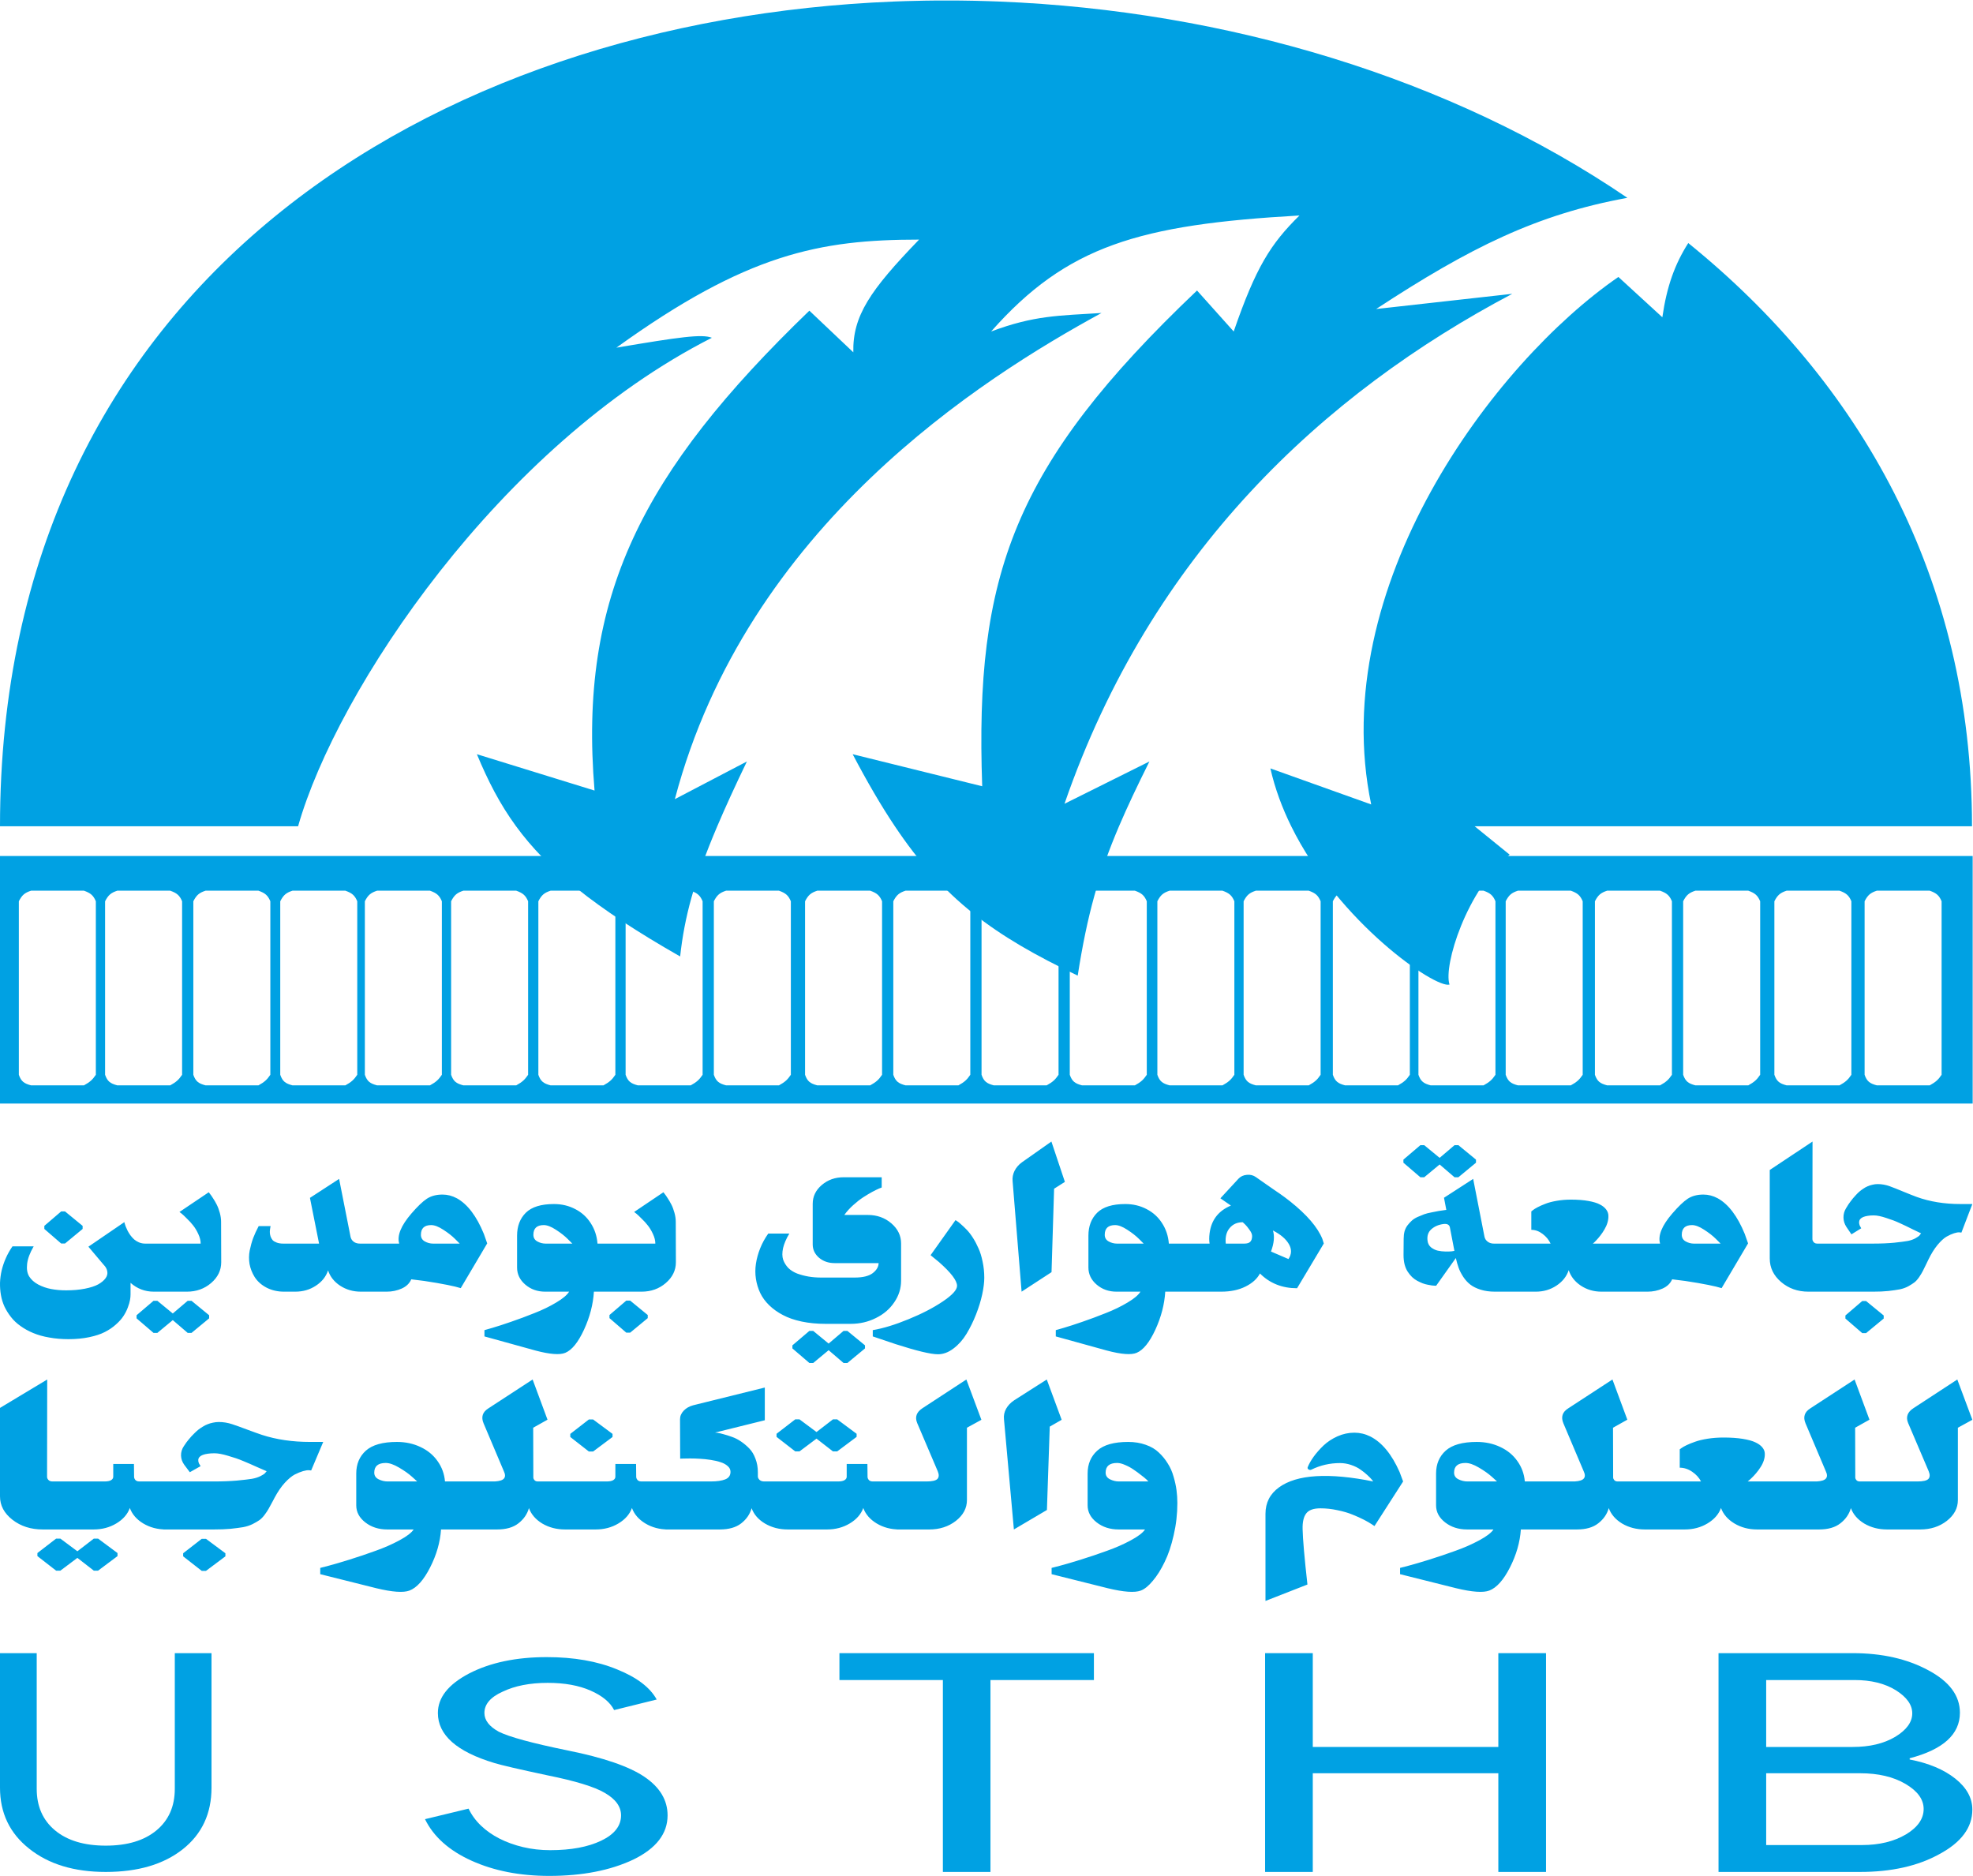 
<svg viewBox="0 0 2985 2838" fill="none" xmlns="http://www.w3.org/2000/svg">
<path d="M2813.95 2832H2600V2501H2802.97C2847.38 2501 2885.52 2509.63 2917.39 2526.89C2949.26 2543.84 2965.2 2565.26 2965.2 2591.15C2965.2 2623.82 2939.86 2646.78 2889.19 2660.03V2661.88C2917.92 2667.42 2940.91 2677.06 2958.15 2690.77C2975.39 2704.48 2984 2720.13 2984 2737.69C2984 2764.81 2967.29 2787.31 2933.86 2805.19C2901.46 2823.06 2861.49 2832 2813.95 2832ZM2806.1 2541.68H2672.1V2642.92H2802.97C2828.57 2642.92 2849.99 2637.84 2867.23 2627.67C2884.47 2617.19 2893.1 2605.32 2893.1 2592.07C2893.1 2579.13 2884.75 2567.42 2868.01 2556.94C2851.3 2546.77 2830.67 2541.68 2806.1 2541.68ZM2813.95 2682.68H2672.1V2791.32H2817.07C2843.2 2791.32 2865.4 2785.93 2883.69 2775.14C2901.46 2764.35 2910.34 2751.56 2910.34 2736.77C2910.34 2722.28 2901.19 2709.65 2882.91 2698.86C2864.62 2688.07 2841.64 2682.68 2813.95 2682.68Z" fill="#00A1E3"/>
<path d="M1986.14 2682.68V2832H1914V2501H1986.14V2642.92H2266.86V2501H2339V2832H2266.86V2682.68H1986.14Z" fill="#00A1E3"/>
<path d="M1655 2541.68H1498.49V2832H1426.51V2541.68H1270V2501H1655V2541.68Z" fill="#00A1E3"/>
<path d="M1010 2746.4C1010 2774.13 992.77 2796.4 958.326 2813.22C923.374 2829.74 880.925 2838 830.994 2838C786.564 2838 747.364 2830.33 713.411 2814.99C679.458 2799.65 655.982 2778.7 643 2752.15L708.909 2736.22C713.411 2745.66 719.64 2754.22 727.629 2761.89C735.617 2769.56 744.994 2776.12 755.725 2781.58C766.456 2787.04 778.321 2791.31 791.303 2794.41C804.285 2797.51 818.012 2799.06 832.5 2799.06C863.948 2799.06 889.658 2794.26 909.631 2784.68C929.62 2775.09 939.606 2762.33 939.606 2746.4C939.606 2733.12 931.363 2721.77 914.878 2712.33C899.408 2703.18 870.448 2694.33 827.998 2685.78C785.058 2676.63 758.349 2670.43 747.855 2667.19C690.934 2650.08 662.482 2624.86 662.482 2591.52C662.482 2568.21 678.205 2548.3 709.653 2531.78C741.609 2515.26 780.809 2507 827.253 2507C868.196 2507 903.639 2513.2 933.614 2525.59C963.573 2537.68 983.545 2552.87 993.531 2571.16L929.112 2587.09C923.12 2575.29 911.256 2565.49 893.534 2557.67C875.813 2549.85 854.216 2545.94 828.743 2545.94C801.78 2545.94 779.066 2550.37 760.583 2559.22C742.117 2567.48 732.875 2578.24 732.875 2591.52C732.875 2602.44 740.12 2611.88 754.591 2619.84C770.569 2627.81 805.284 2637.25 858.701 2648.16C913.134 2659.08 951.962 2672.43 975.167 2688.21C998.389 2703.99 1010 2723.39 1010 2746.4Z" fill="#00A1E3"/>
<path d="M160 2832C112.101 2832 73.46 2820.24 44.075 2796.73C14.692 2773.52 0 2742.77 0 2704.48V2501H55.548V2706.29C55.548 2732.82 64.805 2753.77 83.321 2769.15C101.836 2784.52 127.396 2792.21 160 2792.21C192.604 2792.21 218.164 2784.52 236.679 2769.15C255.195 2753.77 264.454 2732.82 264.454 2706.29V2501H320V2704.48C320 2743.67 305.51 2774.72 276.528 2797.63C247.547 2820.54 208.705 2832 160 2832Z" fill="#00A1E3"/>
<path fill-rule="evenodd" clip-rule="evenodd" d="M2984.5 1295V1669.5H0V1295H2984.5ZM2821 1626V1363.5C2825.84 1354.02 2829.96 1350.62 2839.5 1347.5H2919.5C2929.97 1351.21 2933.78 1354.8 2937.5 1363.5V1626C2932.54 1633.32 2928.78 1636.92 2919.5 1642H2839.5C2828.84 1639.21 2824.5 1635.99 2821 1626ZM2684.5 1626V1363.5C2689.34 1354.02 2693.46 1350.62 2703 1347.5H2783C2793.47 1351.21 2797.28 1354.8 2801 1363.5V1626C2796.04 1633.32 2792.28 1636.92 2783 1642H2703C2692.34 1639.21 2688 1635.99 2684.5 1626ZM2546.5 1626V1363.5C2551.34 1354.02 2555.46 1350.62 2565 1347.5H2645C2655.47 1351.21 2659.28 1354.8 2663 1363.5V1626C2658.04 1633.32 2654.28 1636.92 2645 1642H2565C2554.34 1639.21 2550 1635.99 2546.5 1626ZM2413 1626V1363.5C2417.84 1354.02 2421.96 1350.62 2431.5 1347.5H2511.5C2521.97 1351.21 2525.78 1354.8 2529.5 1363.5V1626C2524.54 1633.32 2520.78 1636.92 2511.5 1642H2431.5C2420.84 1639.21 2416.5 1635.99 2413 1626ZM2278 1626V1363.5C2282.84 1354.02 2286.96 1350.62 2296.5 1347.5H2376.5C2386.97 1351.21 2390.78 1354.8 2394.5 1363.5V1626C2389.54 1633.32 2385.78 1636.92 2376.5 1642H2296.5C2285.84 1639.21 2281.5 1635.99 2278 1626ZM2146 1626V1363.5C2150.84 1354.02 2154.96 1350.62 2164.5 1347.5H2244.5C2254.97 1351.21 2258.78 1354.8 2262.5 1363.5V1626C2257.54 1633.32 2253.78 1636.92 2244.5 1642H2164.5C2153.84 1639.21 2149.5 1635.99 2146 1626ZM2016.5 1626V1363.5C2021.34 1354.02 2025.46 1350.62 2035 1347.5H2115C2125.47 1351.21 2129.28 1354.8 2133 1363.5V1626C2128.04 1633.32 2124.28 1636.92 2115 1642H2035C2024.34 1639.21 2020 1635.99 2016.5 1626ZM1881.5 1626V1363.5C1886.34 1354.02 1890.46 1350.62 1900 1347.5H1980C1990.47 1351.21 1994.28 1354.8 1998 1363.5V1626C1993.04 1633.32 1989.28 1636.92 1980 1642H1900C1889.34 1639.21 1885 1635.99 1881.5 1626ZM1751 1626V1363.5C1755.84 1354.02 1759.96 1350.62 1769.5 1347.5H1849.5C1859.97 1351.21 1863.78 1354.8 1867.5 1363.5V1626C1862.54 1633.32 1858.78 1636.92 1849.5 1642H1769.5C1758.84 1639.21 1754.5 1635.99 1751 1626ZM1618.5 1626V1363.5C1623.34 1354.02 1627.46 1350.62 1637 1347.5H1717C1727.47 1351.21 1731.28 1354.8 1735 1363.5V1626C1730.04 1633.32 1726.28 1636.92 1717 1642H1637C1626.34 1639.21 1622 1635.99 1618.5 1626ZM1485 1626V1363.5C1489.84 1354.02 1493.96 1350.62 1503.5 1347.5H1583.5C1593.97 1351.21 1597.78 1354.8 1601.5 1363.5V1626C1596.54 1633.32 1592.78 1636.92 1583.5 1642H1503.5C1492.84 1639.21 1488.5 1635.99 1485 1626ZM1351.5 1626V1363.5C1356.34 1354.02 1360.46 1350.62 1370 1347.5H1450C1460.47 1351.21 1464.28 1354.8 1468 1363.5V1626C1463.04 1633.32 1459.28 1636.92 1450 1642H1370C1359.34 1639.21 1355 1635.99 1351.5 1626ZM1218 1626V1363.5C1222.84 1354.02 1226.96 1350.62 1236.5 1347.5H1316.5C1326.97 1351.21 1330.78 1354.8 1334.5 1363.5V1626C1329.54 1633.32 1325.78 1636.92 1316.5 1642H1236.5C1225.84 1639.21 1221.5 1635.99 1218 1626ZM1080 1626V1363.5C1084.84 1354.02 1088.96 1350.62 1098.5 1347.5H1178.5C1188.97 1351.21 1192.78 1354.8 1196.5 1363.5V1626C1191.54 1633.32 1187.78 1636.92 1178.5 1642H1098.5C1087.84 1639.21 1083.5 1635.99 1080 1626ZM946.5 1626V1363.5C951.339 1354.02 955.463 1350.62 965 1347.5H1045C1055.47 1351.21 1059.28 1354.8 1063 1363.5V1626C1058.04 1633.32 1054.28 1636.92 1045 1642H965C954.338 1639.21 949.999 1635.99 946.5 1626ZM814.5 1626V1363.5C819.339 1354.02 823.463 1350.62 833 1347.5H913C923.47 1351.21 927.283 1354.8 931 1363.5V1626C926.04 1633.32 922.28 1636.92 913 1642H833C822.338 1639.21 817.999 1635.99 814.5 1626ZM682.5 1626V1363.5C687.339 1354.02 691.463 1350.62 701 1347.5H781C791.47 1351.21 795.283 1354.8 799 1363.5V1626C794.04 1633.32 790.28 1636.92 781 1642H701C690.338 1639.21 685.999 1635.99 682.5 1626ZM552 1626V1363.5C556.839 1354.02 560.963 1350.62 570.5 1347.5H650.5C660.97 1351.21 664.783 1354.8 668.5 1363.5V1626C663.54 1633.32 659.78 1636.92 650.5 1642H570.5C559.838 1639.21 555.499 1635.99 552 1626ZM424 1626V1363.5C428.839 1354.02 432.963 1350.62 442.5 1347.5H522.5C532.97 1351.21 536.783 1354.8 540.5 1363.5V1626C535.54 1633.32 531.78 1636.92 522.5 1642H442.5C431.838 1639.21 427.499 1635.99 424 1626ZM292.5 1626V1363.5C297.339 1354.02 301.463 1350.62 311 1347.5H391C401.47 1351.21 405.283 1354.8 409 1363.5V1626C404.04 1633.32 400.28 1636.92 391 1642H311C300.338 1639.21 295.999 1635.99 292.5 1626ZM159 1626V1363.5C163.839 1354.02 167.963 1350.62 177.5 1347.5H257.5C267.97 1351.21 271.783 1354.8 275.5 1363.5V1626C270.54 1633.32 266.78 1636.92 257.5 1642H177.5C166.838 1639.21 162.499 1635.99 159 1626ZM28.5 1626V1363.5C33.339 1354.02 37.463 1350.62 47 1347.5H127C137.47 1351.21 141.283 1354.8 145 1363.5V1626C140.04 1633.32 136.28 1636.92 127 1642H47C36.338 1639.21 31.999 1635.99 28.5 1626Z" fill="#00A1E3"/>
<path d="M64.557 2313.88H126.326V2241.25H79.141C75.567 2241.25 73.065 2239.7 71.635 2236.59C71.349 2235.7 71.206 2234.86 71.206 2234.1L71.42 2087L0 2129.98V2263.74C0 2277.62 6.291 2289.46 18.874 2299.22C31.457 2309 46.684 2313.88 64.557 2313.88ZM91.342 2376.18L117.079 2356.86L141.957 2376.18H148.391L177.774 2354.19V2349.54L148.391 2327.71H141.957L117.079 2346.87L91.342 2327.71H84.907L56.597 2349.54V2354.19L84.907 2376.18H91.342ZM141.529 2313.88C154.397 2313.88 165.907 2310.83 176.059 2304.72C186.211 2298.61 193.003 2290.84 196.433 2281.4C199.865 2290.84 206.585 2298.61 216.594 2304.72C226.746 2310.83 238.256 2313.88 251.124 2313.88H277.719V2241.25H210.589C207.015 2241.25 204.584 2239.7 203.297 2236.59C203.012 2235.7 202.867 2234.86 202.867 2234.1L202.654 2214.77H171.34V2234.1C171.34 2236.2 170.268 2237.92 168.123 2239.25C165.979 2240.59 162.547 2241.25 157.828 2241.25H96.489V2313.88H141.529ZM305.199 2376.52H311.633L341.017 2354.53V2349.87L311.633 2328.05H305.199L277.103 2349.87V2354.53L305.199 2376.52ZM323.644 2313.88C333.081 2313.88 341.445 2313.56 348.738 2312.89C356.172 2312.11 362.536 2311.28 367.826 2310.39C373.116 2309.39 377.906 2307.83 382.196 2305.72C386.485 2303.5 389.845 2301.56 392.276 2299.89C394.85 2298.11 397.495 2295.45 400.212 2291.9C402.928 2288.23 404.929 2285.23 406.216 2282.9C407.646 2280.46 409.648 2276.79 412.222 2271.91C413.652 2269.13 414.796 2266.97 415.654 2265.41C420.372 2256.63 425.448 2249.25 430.881 2243.25C436.457 2237.25 441.462 2233.1 445.895 2230.76C450.47 2228.43 454.688 2226.71 458.548 2225.6C462.409 2224.49 465.411 2224.04 467.556 2224.26L470.774 2224.6L489.004 2181.45H469.058C442.463 2181.45 418.228 2177.89 396.351 2170.79C391.347 2169.13 383.911 2166.46 374.045 2162.79C364.323 2159.13 356.745 2156.4 351.312 2154.64C344.59 2152.41 337.8 2151.3 330.936 2151.3C328.076 2151.3 325.145 2151.64 322.143 2152.3C319.283 2152.86 316.638 2153.64 314.207 2154.64C311.776 2155.53 309.346 2156.74 306.915 2158.29C304.485 2159.74 302.339 2161.18 300.481 2162.63C298.622 2164.07 296.691 2165.79 294.69 2167.79C292.688 2169.68 291.043 2171.35 289.757 2172.79C288.47 2174.13 287.04 2175.79 285.468 2177.78C283.895 2179.67 282.751 2181.12 282.036 2182.12C281.464 2183.01 280.678 2184.17 279.677 2185.62L278.175 2187.78C275.173 2192.23 273.743 2197 273.886 2202.11C274.029 2207.11 275.673 2211.77 278.818 2216.1L287.183 2227.26L303.483 2218.1C303.483 2218.1 302.625 2216.65 300.91 2213.77C297.765 2205.77 302.269 2200.94 314.422 2199.27C317.281 2198.83 320.641 2198.61 324.501 2198.61C329.792 2198.61 336.656 2199.88 345.091 2202.44C353.67 2204.88 361.106 2207.44 367.397 2210.11C373.689 2212.66 380.98 2215.82 389.274 2219.6C397.709 2223.26 402.428 2225.32 403.429 2225.76C401.999 2227.54 400.998 2228.71 400.425 2229.26C399.997 2229.82 397.924 2231.1 394.206 2233.1C390.488 2234.98 386.127 2236.36 381.123 2237.25C376.262 2238.03 368.684 2238.92 358.389 2239.92C348.237 2240.81 336.298 2241.25 322.571 2241.25H247.291V2313.88H323.644ZM583.59 2213.27C589.167 2213.27 595.887 2215.6 603.751 2220.26C611.758 2224.93 618.335 2229.6 623.482 2234.26L631.203 2241.25H586.594C581.732 2241.25 577.085 2240.14 572.652 2237.92C568.363 2235.7 566.218 2232.37 566.218 2227.93C566.218 2218.15 572.008 2213.27 583.59 2213.27ZM619.408 2406.34C630.56 2402.12 640.998 2390.46 650.721 2371.36C660.443 2352.26 665.948 2333.1 667.235 2313.88H731.149V2241.25H673.241C672.24 2229.71 668.451 2219.37 661.874 2210.27C655.44 2201.16 646.86 2194.12 636.137 2189.12C625.413 2184.01 613.545 2181.45 600.534 2181.45C579.086 2181.45 563.43 2185.84 553.564 2194.62C543.841 2203.38 538.98 2214.94 538.98 2229.26V2277.4C538.98 2287.51 543.555 2296.11 552.706 2303.22C561.856 2310.33 572.938 2313.88 585.95 2313.88H625.842C622.41 2318.99 615.19 2324.49 604.18 2330.38C593.313 2336.26 581.302 2341.54 568.148 2346.2C554.994 2350.98 541.982 2355.36 529.114 2359.36C516.388 2363.36 505.808 2366.47 497.371 2368.69L484.503 2372.03V2381.52C484.646 2381.52 513.028 2388.63 569.65 2402.84C593.671 2408.62 610.256 2409.78 619.408 2406.34ZM751.984 2313.88C765.711 2313.88 776.506 2310.78 784.37 2304.56C792.377 2298.33 797.667 2290.68 800.241 2281.57C803.673 2291.01 810.393 2298.78 820.402 2304.89C830.554 2310.89 842.063 2313.88 854.938 2313.88H886.466V2241.25H813.539C810.536 2241.25 808.463 2239.92 807.319 2237.25C807.033 2236.59 806.89 2235.92 806.89 2235.25L806.675 2159.96L828.338 2147.8L805.818 2087L738.902 2130.65C730.037 2136.19 727.606 2143.75 731.61 2153.3L762.279 2225.76C764.567 2230.54 764.639 2234.21 762.494 2236.75C760.492 2239.31 755.845 2240.81 748.553 2241.25H701.584V2313.88H751.984ZM890.906 2195.94H897.34L926.719 2173.96V2169.29L897.34 2147.47H890.906L862.801 2169.29V2173.96L890.906 2195.94ZM901.201 2313.88C914.069 2313.88 925.573 2310.83 935.727 2304.72C945.88 2298.61 952.674 2290.84 956.097 2281.4C959.533 2290.84 966.251 2298.61 976.262 2304.72C986.415 2310.83 997.92 2313.88 1010.79 2313.88H1037.39V2241.25H970.253C966.675 2241.25 964.256 2239.7 962.969 2236.59C962.673 2235.7 962.532 2234.86 962.532 2234.1L962.326 2214.77H931.004V2234.1C931.004 2236.2 929.936 2237.92 927.787 2239.25C925.651 2240.59 922.215 2241.25 917.492 2241.25H856.161V2313.88H901.201ZM1088.89 2313.88C1102.62 2313.88 1113.41 2310.83 1121.28 2304.72C1129.28 2298.5 1134.57 2290.84 1137.14 2281.73C1140.58 2291.18 1147.3 2298.89 1157.31 2304.89C1167.46 2310.89 1178.97 2313.88 1191.83 2313.88H1227.65V2241.25H1156.02C1152.02 2241.25 1149.15 2239.75 1147.44 2236.75C1146.87 2235.75 1146.58 2234.76 1146.58 2233.76V2227.26C1146.58 2219.82 1145.37 2213 1142.93 2206.77C1140.64 2200.55 1137.57 2195.44 1133.71 2191.45C1129.85 2187.45 1125.64 2183.89 1121.06 2180.78C1116.48 2177.67 1111.91 2175.35 1107.33 2173.79C1102.76 2172.13 1098.54 2170.79 1094.68 2169.79C1090.82 2168.68 1087.74 2167.96 1085.45 2167.63L1081.81 2167.29L1157.09 2148.64V2099.16L1048.78 2125.98C1042.92 2127.54 1038.13 2130.26 1034.41 2134.15C1030.7 2138.03 1028.83 2142.36 1028.83 2147.14L1029.05 2206.77C1030.05 2206.66 1031.48 2206.61 1033.33 2206.61C1035.2 2206.5 1038.78 2206.44 1044.07 2206.44C1049.36 2206.44 1054.36 2206.61 1059.07 2206.94C1063.94 2207.16 1069.3 2207.72 1075.16 2208.61C1081.02 2209.5 1086.03 2210.66 1090.17 2212.11C1094.46 2213.44 1098.04 2215.37 1100.89 2217.93C1103.76 2220.37 1105.19 2223.26 1105.19 2226.6C1105.19 2232.15 1102.54 2235.98 1097.25 2238.09C1091.96 2240.2 1084.6 2241.25 1075.16 2241.25H1006.95V2313.88H1088.89ZM1209.58 2195.77L1235.32 2176.45L1260.19 2195.77H1266.63L1296 2173.79V2169.13L1266.63 2147.3H1260.19L1235.32 2166.46L1209.58 2147.3H1203.15L1174.84 2169.13V2173.79L1203.15 2195.77H1209.58ZM1251.18 2313.88C1264.05 2313.88 1275.56 2310.83 1285.71 2304.72C1295.86 2298.61 1302.66 2290.84 1306.09 2281.4C1309.52 2290.84 1316.23 2298.61 1326.25 2304.72C1336.4 2310.83 1347.92 2313.88 1360.78 2313.88H1387.37V2241.25H1320.25C1316.67 2241.25 1314.24 2239.7 1312.95 2236.59C1312.67 2235.7 1312.53 2234.86 1312.53 2234.1L1312.31 2214.77H1281V2234.1C1281 2236.2 1279.92 2237.92 1277.78 2239.25C1275.63 2240.59 1272.2 2241.25 1267.49 2241.25H1206.14V2313.88H1251.18ZM1356.95 2313.88H1405.85C1421.58 2313.88 1435.01 2309.56 1446.17 2300.89C1457.32 2292.12 1462.9 2281.62 1462.9 2269.41V2159.96L1484.77 2147.97L1462.03 2087L1395.56 2130.48C1386.55 2136.36 1383.9 2143.8 1387.62 2152.8L1418.72 2225.76C1420.85 2230.87 1420.71 2234.76 1418.28 2237.42C1415.85 2239.98 1410.28 2241.25 1401.55 2241.25H1356.95V2313.88ZM1533.93 2313.88L1583.91 2284.4L1588.2 2158.29L1606.21 2147.97L1583.69 2087L1534.57 2118.31C1529.14 2121.87 1525 2126.2 1522.14 2131.31C1519.41 2136.31 1518.35 2141.53 1518.93 2146.97L1533.93 2313.88ZM1690.1 2213.27C1693.68 2213.27 1697.68 2214.27 1702.11 2216.26C1706.69 2218.15 1710.97 2220.49 1714.98 2223.26C1718.98 2225.93 1722.7 2228.65 1726.13 2231.43C1729.71 2234.1 1732.49 2236.36 1734.5 2238.25L1737.5 2241.25H1692.89C1688.17 2241.25 1683.59 2240.14 1679.16 2237.92C1674.88 2235.7 1672.73 2232.37 1672.73 2227.93C1672.73 2218.15 1678.52 2213.27 1690.1 2213.27ZM1725.91 2406.34C1731.78 2404.12 1737.86 2399.17 1744.15 2391.52C1750.58 2383.96 1756.52 2374.52 1761.95 2363.19C1767.53 2351.98 1772.1 2338.43 1775.68 2322.55C1779.4 2306.67 1781.25 2290.46 1781.25 2273.91C1781.25 2267.24 1780.82 2260.69 1779.96 2254.25C1779.11 2247.81 1777.61 2240.98 1775.46 2233.76C1773.46 2226.54 1770.53 2219.93 1766.67 2213.94C1762.95 2207.83 1758.45 2202.33 1753.16 2197.44C1748.01 2192.45 1741.43 2188.56 1733.43 2185.78C1725.41 2182.89 1716.56 2181.45 1706.83 2181.45C1685.38 2181.45 1669.8 2185.84 1660.08 2194.62C1650.35 2203.38 1645.49 2214.94 1645.49 2229.26V2277.4C1645.49 2287.51 1650.07 2296.11 1659.22 2303.22C1668.37 2310.33 1679.45 2313.88 1692.46 2313.88H1732.35C1728.93 2318.99 1721.71 2324.49 1710.69 2330.38C1699.83 2336.26 1687.81 2341.54 1674.66 2346.2C1661.51 2350.98 1648.5 2355.36 1635.63 2359.36C1622.9 2363.36 1612.32 2366.47 1603.88 2368.69L1591.01 2372.03V2381.52C1591.16 2381.52 1619.54 2388.63 1676.17 2402.84C1700.18 2408.62 1716.77 2409.78 1725.91 2406.34ZM1978.05 2397.17C1973.47 2356.19 1971.05 2328.27 1970.75 2313.39C1970.47 2302.72 1972.26 2294.83 1976.12 2289.73C1979.98 2284.51 1987.2 2281.9 1997.77 2281.9C2006.22 2281.9 2014.8 2282.84 2023.51 2284.73C2032.24 2286.51 2039.82 2288.73 2046.25 2291.4C2052.68 2293.96 2058.47 2296.56 2063.62 2299.22C2068.77 2301.89 2072.71 2304.17 2075.42 2306.06L2079.49 2308.72L2122.82 2241.25C2122.82 2241.25 2121.03 2236.48 2117.45 2226.93C2105.59 2200.05 2090.79 2182.12 2073.05 2173.13C2065.33 2169.35 2057.33 2167.46 2049.04 2167.46C2040.32 2167.46 2031.81 2169.29 2023.51 2172.96C2015.37 2176.62 2008.29 2181.28 2002.28 2186.95C1996.42 2192.62 1991.48 2198.22 1987.48 2203.77C1983.48 2209.33 1980.48 2214.61 1978.47 2219.6C1977.91 2220.93 1978.33 2222.1 1979.76 2223.1C1981.34 2223.99 1982.83 2224.04 1984.26 2223.26C1997.71 2216.71 2012.07 2213.44 2027.37 2213.44C2032.96 2213.44 2038.53 2214.38 2044.1 2216.26C2049.69 2218.15 2054.4 2220.49 2058.26 2223.26C2062.12 2225.93 2065.55 2228.65 2068.55 2231.43C2071.56 2234.21 2073.84 2236.53 2075.42 2238.42L2077.56 2241.25C2044.24 2234.49 2015.51 2231.82 1991.34 2233.26C1967.33 2234.71 1948.53 2240.36 1934.94 2250.25C1921.35 2260.13 1914.57 2273.47 1914.57 2290.23V2422L1978.05 2397.17ZM2217.28 2213.27C2222.86 2213.27 2229.57 2215.6 2237.45 2220.26C2245.45 2224.93 2252.03 2229.6 2257.18 2234.26L2264.9 2241.25H2220.28C2215.42 2241.25 2210.77 2240.14 2206.35 2237.92C2202.06 2235.7 2199.91 2232.37 2199.91 2227.93C2199.91 2218.15 2205.7 2213.27 2217.28 2213.27ZM2253.1 2406.34C2264.25 2402.12 2274.69 2390.46 2284.42 2371.36C2294.13 2352.26 2299.64 2333.1 2300.93 2313.88H2364.85V2241.25H2306.94C2305.94 2229.71 2302.14 2219.37 2295.56 2210.27C2289.13 2201.16 2280.56 2194.12 2269.83 2189.12C2259.11 2184.01 2247.24 2181.45 2234.23 2181.45C2212.78 2181.45 2197.12 2185.84 2187.26 2194.62C2177.53 2203.38 2172.67 2214.94 2172.67 2229.26V2277.4C2172.67 2287.51 2177.25 2296.11 2186.4 2303.22C2195.55 2310.33 2206.63 2313.88 2219.64 2313.88H2259.53C2256.11 2318.99 2248.88 2324.49 2237.87 2330.38C2227 2336.26 2214.99 2341.54 2201.84 2346.2C2188.69 2350.98 2175.68 2355.36 2162.81 2359.36C2150.09 2363.36 2139.49 2366.47 2131.07 2368.69L2118.2 2372.03V2381.52C2118.34 2381.52 2146.73 2388.63 2203.35 2402.84C2227.36 2408.62 2243.95 2409.78 2253.1 2406.34ZM2385.68 2313.88C2399.4 2313.88 2410.2 2310.78 2418.06 2304.56C2426.07 2298.33 2431.36 2290.68 2433.94 2281.57C2437.36 2291.01 2444.09 2298.78 2454.09 2304.89C2464.24 2310.89 2475.76 2313.88 2488.63 2313.88H2520.16V2241.25H2447.23C2444.23 2241.25 2442.16 2239.92 2441.02 2237.25C2440.72 2236.59 2440.58 2235.92 2440.58 2235.25L2440.37 2159.96L2462.03 2147.8L2439.51 2087L2372.59 2130.65C2363.73 2136.19 2361.3 2143.75 2365.3 2153.3L2395.98 2225.76C2398.25 2230.54 2398.33 2234.21 2396.18 2236.75C2394.19 2239.31 2389.54 2240.81 2382.25 2241.25H2335.28V2313.88H2385.68ZM2548.83 2313.88C2561.7 2313.88 2573.2 2310.83 2583.35 2304.72C2593.51 2298.61 2600.3 2290.84 2603.74 2281.4C2607.16 2290.84 2613.89 2298.61 2623.89 2304.72C2634.04 2310.83 2645.56 2313.88 2658.43 2313.88H2731.78V2241.25H2644.05C2645.77 2240.03 2647.63 2238.42 2649.63 2236.42C2651.78 2234.43 2654.13 2231.93 2656.7 2228.93C2659.28 2225.93 2661.57 2222.82 2663.58 2219.6C2665.71 2216.37 2667.36 2213 2668.5 2209.44C2669.65 2205.88 2670.15 2202.5 2670.01 2199.27C2670.01 2195.94 2668.79 2192.78 2666.36 2189.78C2663.92 2186.78 2660.42 2184.23 2655.85 2182.12C2651.27 2179.89 2644.84 2178.12 2636.55 2176.78C2628.39 2175.46 2618.68 2174.79 2607.38 2174.79C2599.09 2174.79 2591.07 2175.4 2583.35 2176.62C2575.77 2177.84 2569.56 2179.34 2564.69 2181.12C2559.84 2182.78 2555.54 2184.51 2551.83 2186.28C2548.11 2188.06 2545.47 2189.56 2543.9 2190.78L2541.32 2192.62V2220.43C2547.9 2220.43 2554.19 2222.49 2560.19 2226.6C2566.2 2230.71 2570.63 2235.59 2573.5 2241.25H2489.85V2313.88H2548.83ZM2751.99 2313.88C2765.73 2313.88 2776.52 2310.78 2784.38 2304.56C2792.39 2298.33 2797.68 2290.68 2800.25 2281.57C2803.69 2291.01 2810.4 2298.78 2820.42 2304.89C2830.57 2310.89 2842.07 2313.88 2854.94 2313.88H2886.47V2241.25H2813.56C2810.55 2241.25 2808.47 2239.92 2807.33 2237.25C2807.05 2236.59 2806.9 2235.92 2806.9 2235.25L2806.69 2159.96L2828.36 2147.8L2805.84 2087L2738.92 2130.65C2730.05 2136.19 2727.62 2143.75 2731.62 2153.3L2762.29 2225.76C2764.58 2230.54 2764.66 2234.21 2762.51 2236.75C2760.51 2239.31 2755.86 2240.81 2748.57 2241.25H2701.6V2313.88H2751.99ZM2856.18 2313.88H2905.08C2920.8 2313.88 2934.24 2309.56 2945.39 2300.89C2956.55 2292.12 2962.12 2281.62 2962.12 2269.41V2159.96L2984 2147.97L2961.26 2087L2894.78 2130.48C2885.78 2136.36 2883.12 2143.8 2886.84 2152.8L2917.95 2225.76C2920.08 2230.87 2919.94 2234.76 2917.51 2237.42C2915.08 2239.98 2909.5 2241.25 2900.78 2241.25H2856.18V2313.88Z" fill="#00A1E3"/>
<path d="M92.541 1881.25H98.372L125 1859.24V1854.56L98.372 1832.72H92.541L67.078 1854.56V1859.24L92.541 1881.25ZM197.499 1958.45V1940.78C207.605 1949.67 219.333 1954.12 232.679 1954.12H269.414V1881.41H219.657C216.417 1881.41 213.307 1880.8 210.327 1879.58C207.476 1878.36 205.014 1876.86 202.941 1875.08C200.868 1873.18 198.924 1871.01 197.11 1868.57C195.426 1866.13 194.065 1863.9 193.028 1861.9C191.991 1859.79 191.02 1857.63 190.112 1855.4C189.336 1853.06 188.817 1851.5 188.558 1850.73C188.428 1849.95 188.299 1849.34 188.169 1848.89L133.746 1886.08L156.682 1913.26C159.921 1916.49 161.8 1919.93 162.318 1923.6C162.967 1927.16 162.059 1930.6 159.597 1933.93C157.136 1937.28 153.442 1940.33 148.519 1943.11C143.594 1945.78 136.921 1947.94 128.498 1949.61C120.076 1951.28 110.552 1952.11 99.927 1952.11C91.892 1952.11 84.377 1951.44 77.38 1950.11C70.383 1948.78 63.84 1946.5 57.748 1943.28C51.788 1940.05 47.253 1936 44.144 1931.1C41.163 1926.21 40.126 1919.88 41.033 1912.09C41.941 1904.2 45.245 1895.37 50.946 1885.58H18.875C14.989 1891.14 11.684 1896.98 8.963 1903.09C6.242 1909.2 4.103 1915.43 2.549 1921.77C1.124 1927.99 0.282 1934.28 0.022 1940.61C-0.108 1946.94 0.346 1953.11 1.383 1959.12C2.419 1965.23 4.233 1971.12 6.825 1976.8C9.546 1982.46 12.85 1987.74 16.738 1992.63C20.625 1997.64 25.419 2002.14 31.121 2006.14C36.822 2010.25 43.171 2013.76 50.168 2016.65C57.295 2019.65 65.394 2021.93 74.465 2023.48C83.534 2025.15 93.254 2025.98 103.62 2025.98C115.022 2025.98 125.453 2024.98 134.913 2022.98C144.501 2020.98 152.406 2018.37 158.625 2015.15C164.975 2011.92 170.547 2008.14 175.341 2003.81C180.265 1999.47 184.088 1995.2 186.808 1990.96C189.529 1986.85 191.732 1982.52 193.417 1977.96C195.101 1973.51 196.203 1969.73 196.721 1966.62C197.239 1963.62 197.499 1960.9 197.499 1958.45ZM238.088 2016.48L261.412 1997.14L283.959 2016.48H289.79L316.418 1994.47V1989.8L289.79 1967.95H283.959L261.412 1987.13L238.088 1967.95H232.257L206.6 1989.8V1994.47L232.257 2016.48H238.088ZM241.781 1954.12H282.793C297.046 1954.12 309.226 1949.78 319.333 1941.11C329.57 1932.32 334.689 1921.82 334.689 1909.59L334.494 1848.39C334.494 1844.06 333.845 1839.56 332.55 1834.88C331.254 1830.11 329.7 1825.94 327.885 1822.38C326.072 1818.83 324.193 1815.6 322.249 1812.71C320.434 1809.82 318.88 1807.6 317.584 1806.04C316.418 1804.48 315.835 1803.71 315.835 1803.71L271.519 1833.55C272.426 1834.22 273.592 1835.11 275.018 1836.23C276.443 1837.34 278.97 1839.73 282.598 1843.39C286.355 1846.95 289.595 1850.5 292.316 1854.06C295.167 1857.63 297.759 1861.96 300.091 1867.07C302.423 1872.07 303.59 1876.86 303.59 1881.41H241.781V1954.12ZM446.765 1954.12C458.427 1954.12 468.794 1951.11 477.864 1945.11C487.063 1939.11 493.218 1931.38 496.329 1921.93C499.439 1931.38 505.529 1939.11 514.6 1945.11C523.799 1951.11 534.23 1954.12 545.892 1954.12H581.656V1881.41H544.726C538.895 1881.41 534.619 1879.3 531.898 1875.08C531.12 1873.74 530.602 1872.4 530.343 1871.07L513.044 1783.53L468.923 1812.21L482.723 1881.41H428.494C424.737 1881.41 421.497 1880.91 418.776 1879.91C416.056 1878.91 413.982 1877.69 412.557 1876.25C411.26 1874.68 410.225 1872.9 409.447 1870.9C408.798 1868.9 408.41 1867.07 408.281 1865.4C408.151 1863.74 408.215 1862.01 408.475 1860.24C408.734 1858.35 408.928 1857.07 409.058 1856.4C409.188 1855.74 409.317 1855.23 409.447 1854.89H391.371C388.001 1861.24 385.215 1867.29 383.012 1873.07C380.939 1878.75 379.19 1885.02 377.765 1891.91C376.469 1898.7 376.405 1905.53 377.571 1912.42C378.867 1919.21 381.393 1925.66 385.151 1931.77C389.427 1938.55 395.516 1944 403.421 1948.11C411.325 1952.11 420.072 1954.12 429.661 1954.12H446.765ZM585.11 1954.12C593.144 1954.12 600.659 1952.55 607.657 1949.44C614.654 1946.33 619.513 1941.67 622.234 1935.44C635.581 1936.89 648.474 1938.72 660.914 1940.94C673.483 1943.17 682.682 1945 688.513 1946.44L697.066 1948.78L737.105 1881.08C737.105 1881.08 735.421 1876.3 732.052 1866.74C721.037 1839.84 707.432 1821.88 691.235 1812.87C684.238 1809.1 676.981 1807.21 669.465 1807.21C660.136 1807.21 652.231 1809.32 645.753 1813.54C639.403 1817.77 631.629 1825.22 622.429 1835.89C606.62 1854.23 600.465 1869.4 603.963 1881.41H554.4V1954.12H585.11ZM636.812 1868.07C636.812 1858.29 641.995 1853.39 652.361 1853.39C657.415 1853.39 663.505 1855.74 670.631 1860.4C677.888 1865.07 683.848 1869.74 688.513 1874.4L695.51 1881.41H655.083C650.806 1881.41 646.66 1880.3 642.643 1878.08C638.756 1875.86 636.812 1872.51 636.812 1868.07ZM822.726 1853.39C827.781 1853.39 833.87 1855.74 840.997 1860.4C848.253 1865.07 854.214 1869.74 858.878 1874.4L865.876 1881.41H825.448C821.042 1881.41 816.831 1880.3 812.813 1878.08C808.927 1875.86 806.982 1872.51 806.982 1868.07C806.982 1858.29 812.23 1853.39 822.726 1853.39ZM855.186 2046.66C865.293 2042.44 874.752 2030.76 883.563 2011.64C892.375 1992.52 897.363 1973.34 898.529 1954.12H956.454V1881.41H903.972C903.065 1869.85 899.631 1859.51 893.671 1850.39C887.84 1841.28 880.065 1834.22 870.347 1829.22C860.628 1824.11 849.873 1821.55 838.082 1821.55C818.644 1821.55 804.456 1825.94 795.515 1834.72C786.703 1843.5 782.299 1855.06 782.299 1869.4V1917.6C782.299 1927.71 786.445 1936.33 794.737 1943.44C803.03 1950.55 813.074 1954.12 824.865 1954.12H861.017C857.907 1959.23 851.363 1964.73 841.385 1970.62C831.538 1976.52 820.654 1981.8 808.732 1986.46C796.811 1991.24 785.019 1995.64 773.357 1999.64C761.825 2003.64 752.236 2006.75 744.591 2008.97L732.929 2012.31V2021.82C733.058 2021.82 758.78 2028.93 810.093 2043.16C831.862 2048.94 846.893 2050.1 855.186 2046.66ZM947.545 2016.15H953.376L980 1994.14V1989.46L953.376 1967.62H947.545L922.075 1989.46V1994.14L947.545 2016.15ZM929.655 1954.12H970.671C984.921 1954.12 997.108 1949.78 1007.21 1941.11C1017.45 1932.32 1022.57 1921.82 1022.57 1909.59L1022.37 1848.39C1022.37 1844.06 1021.73 1839.56 1020.43 1834.88C1019.13 1830.11 1017.58 1825.94 1015.77 1822.38C1013.95 1818.83 1012.07 1815.6 1010.12 1812.71C1008.32 1809.82 1006.75 1807.6 1005.46 1806.04C1004.29 1804.48 1003.71 1803.71 1003.71 1803.71L959.393 1833.55C960.303 1834.22 961.469 1835.11 962.892 1836.23C964.315 1837.34 966.845 1839.73 970.472 1843.39C974.227 1846.95 977.469 1850.5 980.198 1854.06C983.044 1857.63 985.633 1861.96 987.965 1867.07C990.298 1872.07 991.464 1876.86 991.464 1881.41H929.655V1954.12ZM1230.34 2062L1253.66 2042.66L1276.22 2062H1282.05L1308.67 2039.99V2035.33L1282.05 2013.48H1276.22L1253.66 2032.66L1230.34 2013.48H1224.51L1198.85 2035.33V2039.99L1224.51 2062H1230.34ZM1249.19 2002.81H1286.9C1300.76 2002.81 1313.53 1999.86 1325.2 1993.97C1336.99 1988.19 1346.25 1980.24 1352.99 1970.12C1359.86 1960.12 1363.28 1949.17 1363.28 1937.28V1881.25C1363.28 1869.35 1358.36 1859.18 1348.52 1850.73C1338.67 1842.28 1326.82 1838.06 1312.95 1838.06H1277.38C1281.14 1832.83 1285.6 1827.88 1290.79 1823.22C1296.1 1818.44 1301.16 1814.48 1305.95 1811.37C1310.75 1808.26 1315.28 1805.54 1319.55 1803.21C1323.96 1800.87 1327.46 1799.15 1330.05 1798.04L1333.94 1796.54V1781.03H1276.4C1263.45 1781.03 1252.37 1784.97 1243.17 1792.86C1234.1 1800.65 1229.57 1810.1 1229.57 1821.22V1882.75C1229.57 1890.52 1232.74 1897.2 1239.08 1902.76C1245.57 1908.2 1253.4 1910.92 1262.61 1910.92H1329.28C1329.15 1916.6 1326.16 1921.66 1320.33 1926.1C1314.5 1930.54 1305.43 1932.77 1293.13 1932.77H1242.2C1235.58 1932.77 1229.3 1932.27 1223.34 1931.27C1217.51 1930.27 1211.81 1928.77 1206.24 1926.77C1200.8 1924.66 1196.26 1921.82 1192.63 1918.27C1189.13 1914.6 1186.55 1910.42 1184.86 1905.76C1183.3 1900.98 1183.23 1895.2 1184.67 1888.41C1186.22 1881.64 1189.39 1874.24 1194.18 1866.24H1162.31C1157.26 1873.35 1153.18 1880.8 1150.07 1888.58C1146.95 1896.37 1144.82 1904.15 1143.65 1911.92C1142.49 1919.6 1142.49 1927.21 1143.65 1934.78C1144.82 1942.22 1146.95 1949.28 1150.07 1955.95C1153.31 1962.73 1157.85 1968.95 1163.68 1974.63C1169.64 1980.41 1176.56 1985.35 1184.47 1989.46C1192.38 1993.7 1201.83 1996.97 1212.84 1999.31C1223.86 2001.64 1235.98 2002.81 1249.19 2002.81ZM1418.98 2048.83C1427.14 2048.83 1435.04 2045.88 1442.69 2039.99C1450.34 2034.22 1456.88 2026.82 1462.32 2017.82C1467.76 2008.81 1472.56 1999.03 1476.71 1988.46C1480.85 1977.91 1483.96 1967.79 1486.04 1958.12C1488.1 1948.44 1489.14 1940.11 1489.14 1933.1C1489.14 1924.66 1488.3 1916.54 1486.62 1908.76C1485.06 1900.98 1482.99 1894.25 1480.39 1888.58C1477.93 1882.91 1475.15 1877.64 1472.04 1872.74C1468.93 1867.85 1465.82 1863.79 1462.71 1860.57C1459.6 1857.35 1456.75 1854.62 1454.15 1852.39C1451.69 1850.06 1449.62 1848.39 1447.94 1847.39L1445.61 1845.89L1407.9 1898.92C1407.9 1898.92 1412.11 1902.37 1420.53 1909.26C1438.81 1925.38 1447.94 1937.39 1447.94 1945.28C1447.94 1951.39 1440.74 1959.29 1426.36 1968.95C1411.98 1978.63 1394.68 1987.57 1374.47 1995.81C1354.26 2004.14 1336.24 2009.64 1320.44 2012.31V2021.82C1320.44 2021.82 1331.97 2025.71 1355.03 2033.49C1386.91 2043.72 1408.22 2048.83 1418.98 2048.83ZM1545.6 1954.12L1590.89 1924.6L1594.77 1798.37L1611.1 1788.03L1590.69 1727L1546.18 1758.35C1541.26 1761.91 1537.5 1766.24 1534.91 1771.35C1532.45 1776.35 1531.47 1781.59 1532 1787.03L1545.6 1954.12ZM1687.13 1853.39C1692.18 1853.39 1698.28 1855.74 1705.4 1860.4C1712.65 1865.07 1718.61 1869.74 1723.28 1874.4L1730.28 1881.41H1689.84C1685.45 1881.41 1681.24 1880.3 1677.21 1878.08C1673.33 1875.86 1671.38 1872.51 1671.38 1868.07C1671.38 1858.29 1676.63 1853.39 1687.13 1853.39ZM1719.58 2046.66C1729.69 2042.44 1739.15 2030.76 1747.97 2011.64C1756.77 1992.52 1761.76 1973.34 1762.93 1954.12H1820.85V1881.41H1768.38C1767.47 1869.85 1764.04 1859.51 1758.07 1850.39C1752.24 1841.28 1744.47 1834.22 1734.74 1829.22C1725.03 1824.11 1714.28 1821.55 1702.49 1821.55C1683.04 1821.55 1668.85 1825.94 1659.92 1834.72C1651.1 1843.5 1646.69 1855.06 1646.69 1869.4V1917.6C1646.69 1927.71 1650.85 1936.33 1659.14 1943.44C1667.43 1950.55 1677.47 1954.12 1689.26 1954.12H1725.41C1722.31 1959.23 1715.77 1964.73 1705.79 1970.62C1695.94 1976.52 1685.05 1981.8 1673.13 1986.46C1661.21 1991.24 1649.42 1995.64 1637.76 1999.64C1626.23 2003.64 1616.64 2006.75 1608.99 2008.97L1597.33 2012.31V2021.82C1597.46 2021.82 1623.18 2028.93 1674.5 2043.16C1696.26 2048.94 1711.29 2050.1 1719.58 2046.66ZM1847.51 1954.12C1861.76 1954.12 1874.01 1951.55 1884.25 1946.44C1894.6 1941.33 1901.93 1934.72 1906.21 1926.6C1921.11 1941.5 1939.83 1948.94 1962.38 1948.94L2002.81 1881.25C2002.81 1881.25 2002.09 1878.97 2000.67 1874.4C1993.55 1856.74 1977.28 1837.78 1951.89 1817.55C1946.7 1813.43 1941.32 1809.43 1935.75 1805.54C1935.49 1805.43 1933.67 1804.21 1930.31 1801.87C1927.07 1799.54 1922.66 1796.48 1917.09 1792.7C1911.51 1788.81 1905.88 1784.86 1900.18 1780.86C1896.17 1777.97 1891.56 1776.81 1886.38 1777.36C1881.19 1777.81 1876.98 1779.75 1873.75 1783.2L1846.35 1812.87L1862.28 1823.88C1843.36 1831.77 1832.61 1845.73 1830.02 1865.74C1829.24 1871.74 1829.24 1876.97 1830.02 1881.41H1794.06V1954.12H1847.51ZM1922.92 1893.41C1927.59 1880.75 1928.56 1870.13 1925.84 1861.57C1937.37 1867.46 1945.4 1874.29 1949.94 1882.08C1954.48 1889.86 1954.28 1897.42 1949.36 1904.76L1922.92 1893.41ZM1894.35 1869.9C1894.35 1873.9 1893.38 1876.86 1891.43 1878.75C1889.63 1880.52 1886.64 1881.41 1882.5 1881.41H1854.51C1853.47 1871.63 1855.41 1863.79 1860.34 1857.9C1865.26 1852 1871.86 1849.06 1880.17 1849.06C1881.19 1849.95 1882.5 1851.17 1884.05 1852.73C1885.6 1854.17 1887.68 1856.74 1890.27 1860.4C1893 1864.07 1894.35 1867.24 1894.35 1869.9ZM2154.74 1781.03L2178.06 1761.69L2200.6 1781.03H2206.44L2233.06 1759.02V1754.34L2206.44 1732.5H2200.6L2178.06 1751.68L2154.74 1732.5H2148.91L2123.25 1754.34V1759.02L2148.91 1781.03H2154.74ZM2159.79 1877.25C2158.75 1869.79 2160.7 1863.9 2165.62 1859.57C2170.54 1855.24 2176.77 1852.62 2184.28 1851.73C2189.72 1851.17 2192.83 1852.95 2193.61 1857.07L2200.41 1892.41C2199.38 1892.64 2198.02 1892.86 2196.32 1893.08C2194.64 1893.3 2191.6 1893.41 2187.19 1893.41C2182.78 1893.3 2178.83 1892.86 2175.33 1892.08C2171.83 1891.3 2168.48 1889.69 2165.23 1887.25C2162.12 1884.69 2160.31 1881.36 2159.79 1877.25ZM2261.63 1954.12H2297.2V1881.41H2260.28C2254.83 1881.41 2250.62 1879.36 2247.64 1875.25C2246.74 1873.79 2246.16 1872.35 2245.89 1870.9L2228.79 1783.53L2184.66 1812.04L2188.16 1830.38C2183.64 1830.94 2179.81 1831.49 2176.7 1832.05C2173.58 1832.61 2169.9 1833.33 2165.62 1834.22C2161.34 1834.99 2157.65 1835.95 2154.54 1837.06C2151.57 1838.17 2148.32 1839.5 2144.82 1841.06C2141.33 1842.62 2138.41 1844.45 2136.08 1846.56C2133.75 1848.67 2131.54 1851.06 2129.47 1853.73C2127.52 1856.29 2126.04 1859.29 2125 1862.74C2124.09 1866.18 2123.64 1869.96 2123.64 1874.07L2123.44 1898.59C2123.44 1903.7 2123.96 1908.42 2125 1912.76C2126.17 1917.1 2127.72 1920.77 2129.66 1923.77C2131.6 1926.77 2133.8 1929.49 2136.27 1931.93C2138.74 1934.28 2141.33 1936.17 2144.04 1937.61C2146.76 1939.05 2149.49 1940.33 2152.21 1941.44C2154.92 1942.44 2157.52 1943.17 2159.99 1943.61C2162.45 1944.05 2164.65 1944.44 2166.59 1944.78C2168.53 1945 2170.03 1945.11 2171.06 1945.11H2172.81L2202.55 1903.26C2203.85 1908.81 2205.27 1913.76 2206.82 1918.1C2208.38 1922.43 2210.72 1926.99 2213.82 1931.77C2216.93 1936.44 2220.5 1940.33 2224.51 1943.44C2228.53 1946.55 2233.71 1949.11 2240.06 1951.11C2246.41 1953.11 2253.61 1954.12 2261.63 1954.12ZM2323.56 1954.12C2335.22 1954.12 2345.64 1951.05 2354.85 1944.94C2364.05 1938.83 2370.2 1931.04 2373.32 1921.6C2376.42 1931.04 2382.51 1938.83 2391.58 1944.94C2400.78 1951.05 2411.22 1954.12 2422.88 1954.12H2489.36V1881.41H2409.86C2411.41 1880.19 2413.1 1878.58 2414.91 1876.58C2416.85 1874.57 2418.99 1872.07 2421.32 1869.07C2423.65 1866.07 2425.73 1862.96 2427.55 1859.74C2429.48 1856.51 2430.98 1853.12 2432.01 1849.56C2433.05 1846 2433.51 1842.62 2433.38 1839.39C2433.38 1836.06 2432.27 1832.88 2430.07 1829.88C2427.86 1826.88 2424.69 1824.33 2420.55 1822.22C2416.4 1819.99 2410.57 1818.22 2403.06 1816.88C2395.66 1815.54 2386.86 1814.87 2376.62 1814.87C2369.1 1814.87 2361.84 1815.48 2354.85 1816.72C2347.98 1817.94 2342.34 1819.44 2337.94 1821.22C2333.53 1822.88 2329.64 1824.61 2326.27 1826.38C2322.9 1828.16 2320.51 1829.66 2319.09 1830.88L2316.76 1832.72V1860.57C2322.72 1860.57 2328.42 1862.63 2333.85 1866.74C2339.3 1870.85 2343.31 1875.75 2345.91 1881.41H2270.11V1954.12H2323.56ZM2492.71 1954.12C2500.75 1954.12 2508.26 1952.55 2515.26 1949.44C2522.25 1946.33 2527.12 1941.67 2529.83 1935.44C2543.19 1936.89 2556.07 1938.72 2568.52 1940.94C2581.09 1943.17 2590.29 1945 2596.12 1946.44L2604.67 1948.78L2644.71 1881.08C2644.71 1881.08 2643.03 1876.3 2639.66 1866.74C2628.65 1839.84 2615.04 1821.88 2598.84 1812.87C2591.84 1809.1 2584.59 1807.21 2577.07 1807.21C2567.74 1807.21 2559.84 1809.32 2553.36 1813.54C2547.01 1817.77 2539.23 1825.22 2530.03 1835.89C2514.22 1854.23 2508.07 1869.4 2511.57 1881.41H2462.01V1954.12H2492.71ZM2544.41 1868.07C2544.41 1858.29 2549.6 1853.39 2559.97 1853.39C2565.02 1853.39 2571.11 1855.74 2578.23 1860.4C2585.5 1865.07 2591.46 1869.74 2596.12 1874.4L2603.12 1881.41H2562.69C2558.41 1881.41 2554.27 1880.3 2550.24 1878.08C2546.36 1875.86 2544.41 1872.51 2544.41 1868.07ZM2736.01 1954.12H2791.98V1881.41H2749.22C2745.98 1881.41 2743.72 1879.86 2742.42 1876.75C2742.16 1875.86 2742.04 1875.02 2742.04 1874.24L2742.22 1727L2677.5 1770.02V1903.92C2677.5 1917.82 2683.2 1929.66 2694.61 1939.44C2706.01 1949.22 2719.81 1954.12 2736.01 1954.12ZM2817.42 2016.82H2823.25L2849.89 1994.81V1990.13L2823.25 1968.29H2817.42L2791.96 1990.13V1994.81L2817.42 2016.82ZM2834.14 1954.12C2842.69 1954.12 2850.27 1953.79 2856.88 1953.11C2863.61 1952.33 2869.39 1951.5 2874.18 1950.61C2878.97 1949.61 2883.31 1948.05 2887.21 1945.94C2891.09 1943.72 2894.13 1941.78 2896.34 1940.11C2898.67 1938.33 2901.06 1935.67 2903.53 1932.1C2905.99 1928.43 2907.8 1925.43 2908.97 1923.1C2910.26 1920.66 2912.08 1916.99 2914.41 1912.09C2915.71 1909.31 2916.75 1907.15 2917.53 1905.59C2921.79 1896.81 2926.4 1889.41 2931.32 1883.41C2936.37 1877.41 2940.91 1873.24 2944.93 1870.9C2949.07 1868.57 2952.9 1866.85 2956.4 1865.74C2959.89 1864.63 2962.61 1864.18 2964.56 1864.4L2967.47 1864.74L2984 1821.55H2965.92C2941.82 1821.55 2919.86 1817.99 2900.03 1810.87C2895.5 1809.21 2888.76 1806.54 2879.81 1802.87C2871.01 1799.21 2864.14 1796.48 2859.22 1794.7C2853.12 1792.47 2846.97 1791.36 2840.74 1791.36C2838.15 1791.36 2835.5 1791.7 2832.78 1792.36C2830.19 1792.92 2827.79 1793.7 2825.58 1794.7C2823.38 1795.59 2821.18 1796.82 2818.98 1798.37C2816.78 1799.82 2814.83 1801.26 2813.15 1802.71C2811.46 1804.15 2809.71 1805.87 2807.9 1807.87C2806.08 1809.76 2804.59 1811.43 2803.43 1812.87C2802.26 1814.21 2800.96 1815.88 2799.54 1817.88C2798.12 1819.77 2797.08 1821.22 2796.43 1822.22C2795.91 1823.11 2795.2 1824.27 2794.29 1825.72L2792.93 1827.88C2790.21 1832.33 2788.92 1837.12 2789.05 1842.23C2789.17 1847.23 2790.67 1851.89 2793.51 1856.24L2801.09 1867.4L2815.87 1858.24C2815.87 1858.24 2815.09 1856.79 2813.54 1853.89C2810.68 1845.89 2814.76 1841.06 2825.78 1839.39C2828.37 1838.95 2831.41 1838.73 2834.91 1838.73C2839.71 1838.73 2845.93 1840 2853.57 1842.56C2861.35 1845 2868.09 1847.56 2873.79 1850.23C2879.49 1852.78 2886.1 1855.96 2893.62 1859.74C2901.26 1863.4 2905.54 1865.46 2906.45 1865.9C2905.14 1867.68 2904.24 1868.85 2903.72 1869.4C2903.33 1869.96 2901.46 1871.24 2898.09 1873.24C2894.72 1875.14 2890.76 1876.52 2886.23 1877.41C2881.82 1878.19 2874.96 1879.08 2865.63 1880.08C2856.43 1880.97 2845.61 1881.41 2833.16 1881.41H2764.94V1954.12H2834.14Z" fill="#00A1E3"/>
<path d="M2288 444.497L2082 467.498C2223.69 374.62 2325.24 324.241 2462.08 299.304C2194.82 117.22 1854.16 16.076 1512.07 2.349C1511.89 2.342 1511.71 2.334 1511.53 2.327C1510.99 2.306 1510.45 2.284 1509.91 2.263C1504.93 2.069 1499.95 1.893 1494.96 1.735C1481.12 1.298 1467.29 1.004 1453.45 0.853C1451.47 0.832 1449.5 0.813 1447.52 0.798C1436.52 0.711 1425.52 0.714 1414.52 0.81C1409.31 0.855 1404.1 0.92 1398.89 1.006C1389.94 1.154 1380.98 1.363 1372.03 1.632C1370.92 1.665 1369.81 1.7 1368.7 1.735C1363.63 1.896 1358.56 2.077 1353.49 2.278C1353.02 2.296 1352.55 2.315 1352.08 2.334C655.554 30.368 2.5481e-05 427.824 0 1250.01H451C509.5 1044 756 674 1077 511C1062.06 505.031 1027.74 509.914 932.5 526C1129.5 384 1240 362.5 1390.5 362.5C1316.32 439.271 1289.87 477.943 1291 533L1224.5 469.997C971 714.5 874.953 902.823 899.5 1196L721.5 1141.01C738.101 1181.04 756.123 1216.32 780.747 1250.01C827.633 1314.16 898.457 1372.55 1029 1447C1035.51 1387.71 1049.91 1332.97 1085.17 1250.01C1097.42 1221.2 1112.18 1188.99 1130 1152.01L1021 1209C1130 796 1486 572 1666.5 473.498C1601.12 477.597 1564.52 477.143 1499.5 501.498C1614.13 371.831 1723.31 339.781 1966 325.998C1922.35 368.934 1900.01 404.389 1866.5 501.498L1811 439.497C1531.89 704.773 1474.82 871.548 1486 1189.51L1290 1141.01C1311.95 1182.77 1332.83 1218.63 1353.84 1250.01C1427.66 1360.29 1502.9 1415.17 1630.5 1476C1644.82 1384.09 1662.31 1321.95 1692.99 1250.01C1705.79 1220.01 1720.88 1188.3 1739 1152.01L1610.5 1216.01C1741.58 836.769 2003 594.918 2288 444.497Z" fill="#00A1E3"/>
<path d="M2448.5 418.997C2259.5 548.998 2006 888.011 2074.5 1217.01L1922 1162.51C1928.91 1193.05 1939.87 1222.35 1953.5 1250.01C2025.42 1395.89 2171.87 1495.93 2193 1489.51C2183.5 1461 2218.81 1346.51 2284 1293.01L2231 1250.01H2983.5C2983.5 873.833 2813.3 577.291 2554.21 367.702C2533.91 399.588 2521.75 433.125 2515 479.997L2448.5 418.997Z" fill="#00A1E3"/>
</svg>
